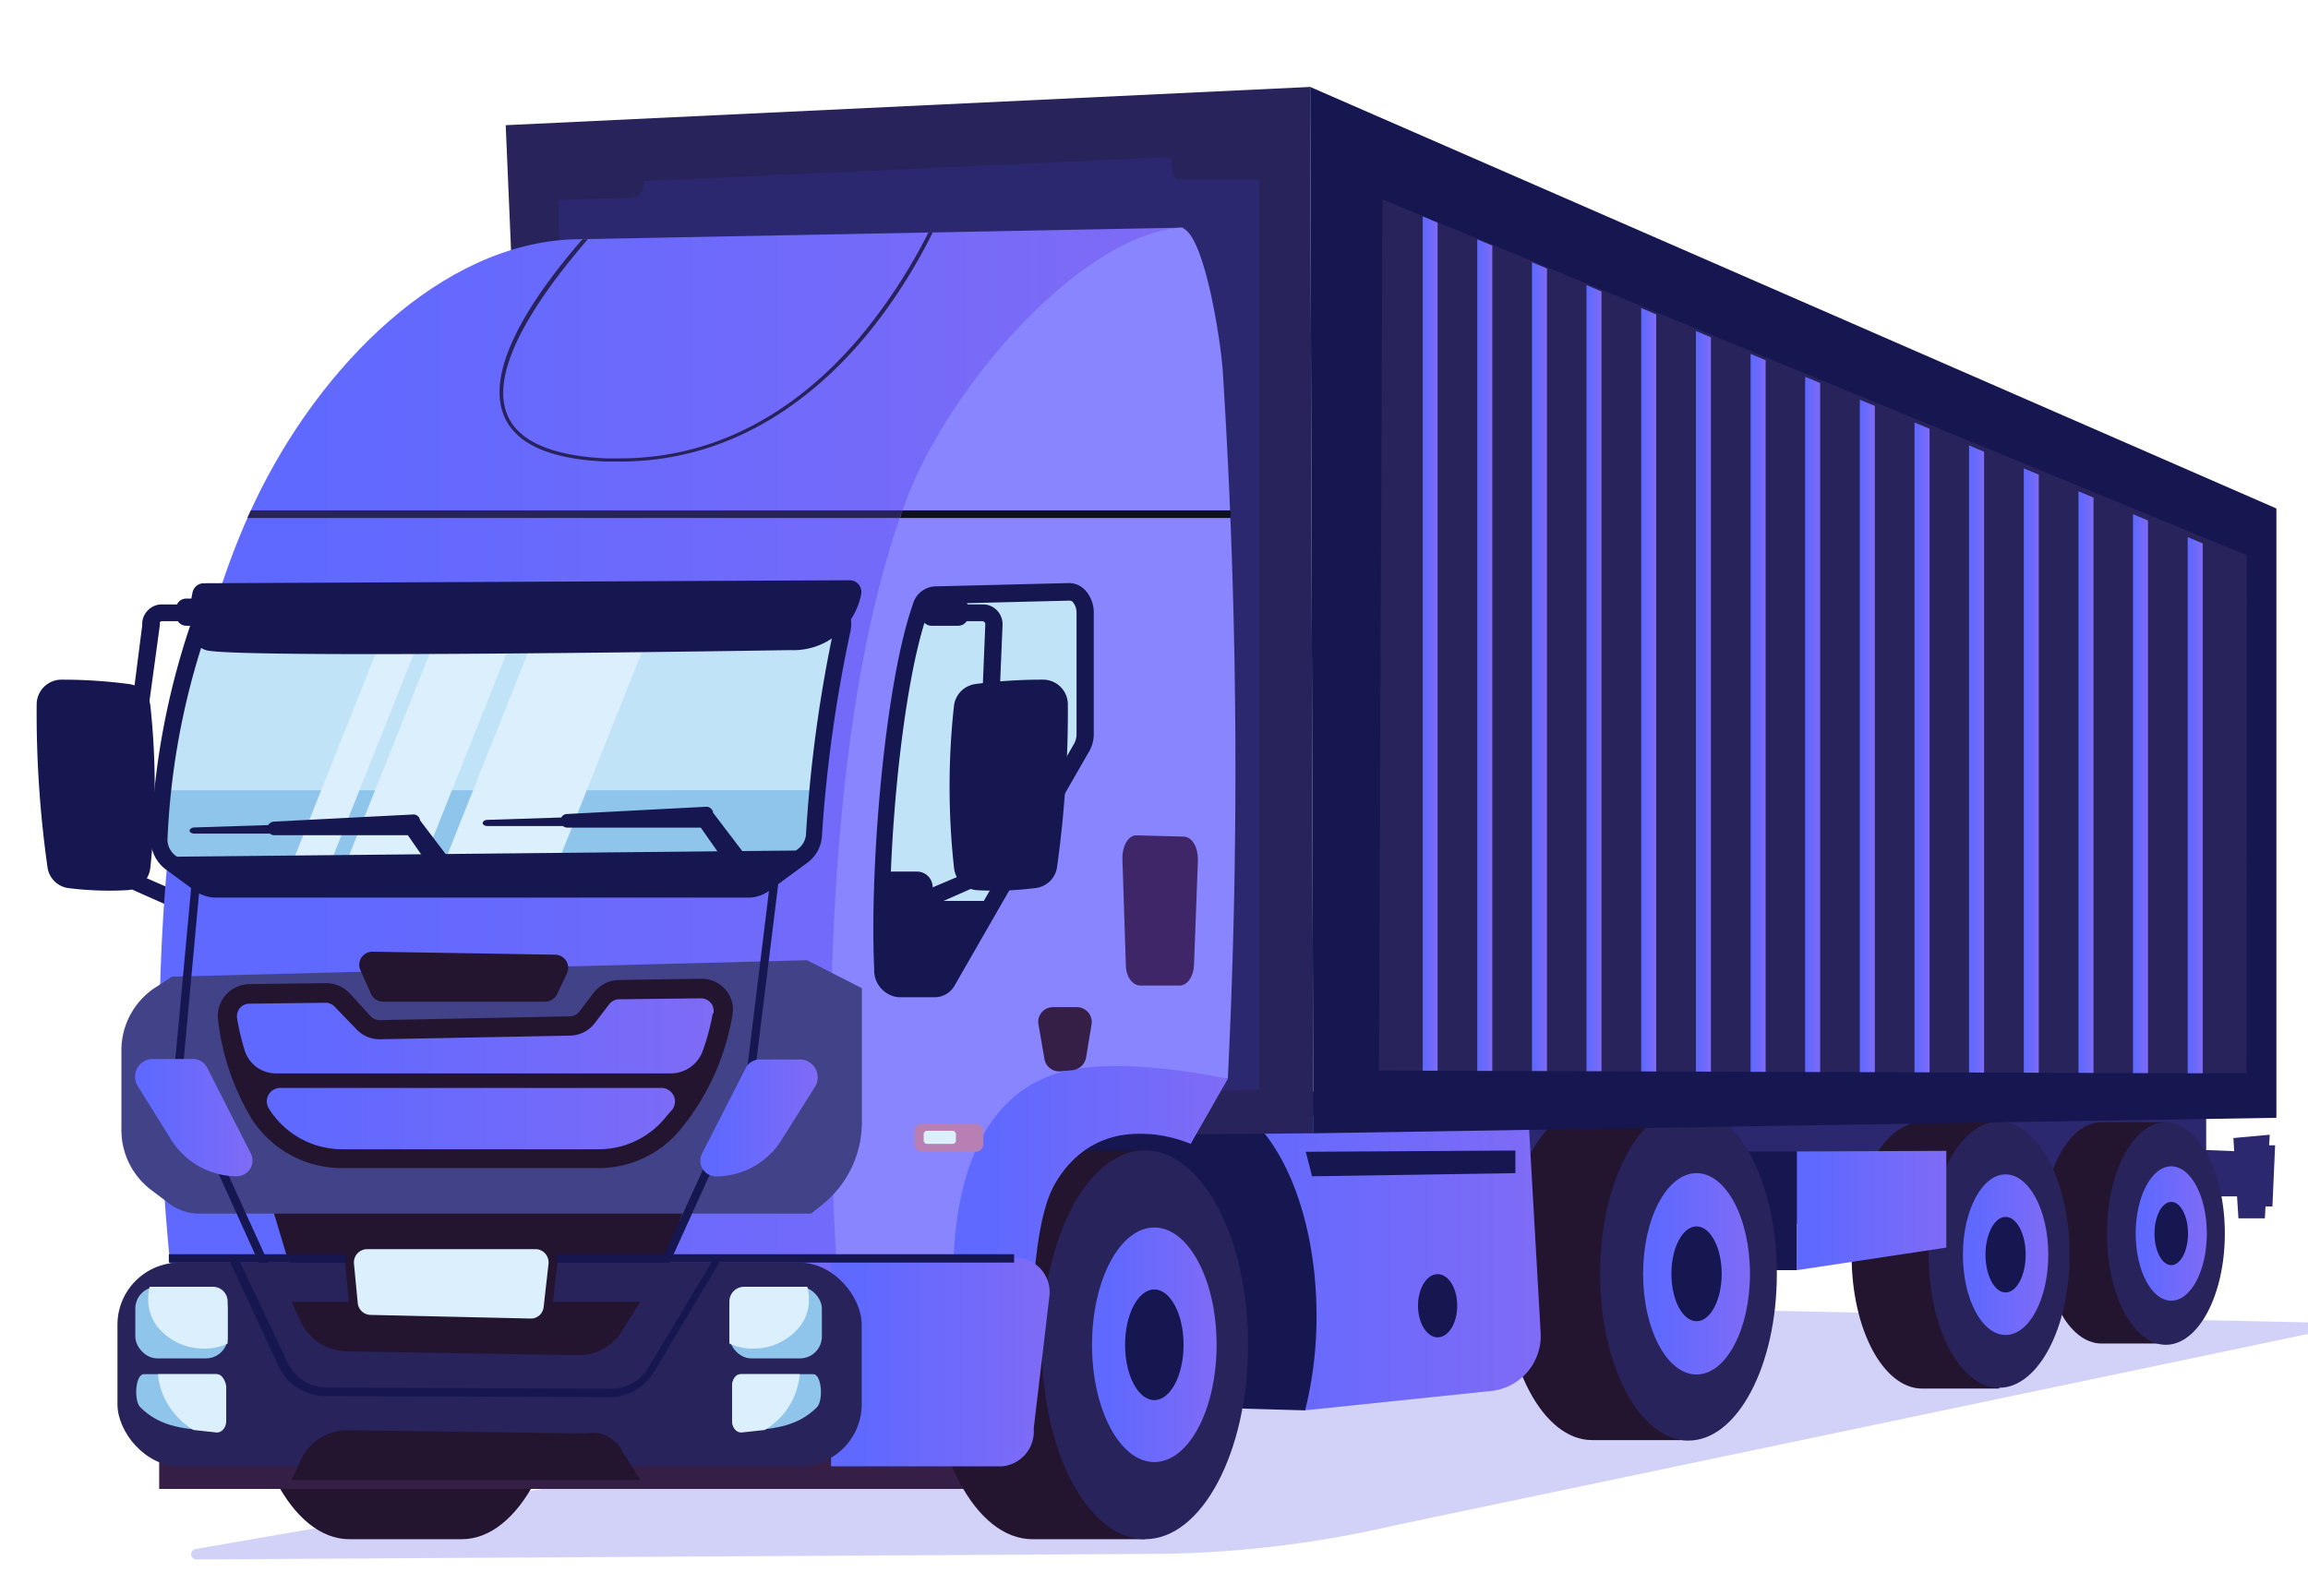 <svg xmlns="http://www.w3.org/2000/svg" xmlns:xlink="http://www.w3.org/1999/xlink" width="146" height="101" viewBox="0 0 146 101"><defs><linearGradient id="a" x1="135.09" y1="78.04" x2="139.6" y2="78.04" gradientUnits="userSpaceOnUse"><stop offset="0.15" stop-color="#6069ff"/><stop offset="1" stop-color="#7f6bf6"/></linearGradient><linearGradient id="b" x1="124.17" y1="79.38" x2="129.56" y2="79.38" xlink:href="#a"/><linearGradient id="c" x1="113.66" y1="76.59" x2="123.12" y2="76.59" xlink:href="#a"/><linearGradient id="d" x1="103.94" y1="80.59" x2="110.7" y2="80.59" xlink:href="#a"/><linearGradient id="e" x1="73.52" y1="79.91" x2="97.46" y2="79.91" xlink:href="#a"/><linearGradient id="f" x1="103.82" y1="43.64" x2="104.77" y2="43.64" xlink:href="#a"/><linearGradient id="g" x1="107.28" y1="44.37" x2="108.23" y2="44.37" xlink:href="#a"/><linearGradient id="h" x1="110.74" y1="45.1" x2="111.69" y2="45.1" xlink:href="#a"/><linearGradient id="i" x1="100.37" y1="42.91" x2="101.32" y2="42.91" xlink:href="#a"/><linearGradient id="j" x1="114.19" y1="45.83" x2="115.14" y2="45.83" xlink:href="#a"/><linearGradient id="k" x1="93.45" y1="41.45" x2="94.4" y2="41.45" xlink:href="#a"/><linearGradient id="l" x1="96.91" y1="42.18" x2="97.86" y2="42.18" xlink:href="#a"/><linearGradient id="m" x1="89.99" y1="40.72" x2="90.94" y2="40.72" xlink:href="#a"/><linearGradient id="n" x1="134.93" y1="50.21" x2="135.88" y2="50.21" xlink:href="#a"/><linearGradient id="o" x1="131.48" y1="49.48" x2="132.43" y2="49.48" xlink:href="#a"/><linearGradient id="p" x1="138.39" y1="50.94" x2="139.34" y2="50.94" xlink:href="#a"/><linearGradient id="q" x1="128.02" y1="48.75" x2="128.97" y2="48.75" xlink:href="#a"/><linearGradient id="r" x1="121.11" y1="47.29" x2="122.06" y2="47.29" xlink:href="#a"/><linearGradient id="s" x1="117.65" y1="46.56" x2="118.6" y2="46.56" xlink:href="#a"/><linearGradient id="t" x1="124.56" y1="48.02" x2="125.51" y2="48.02" xlink:href="#a"/><linearGradient id="u" x1="69.08" y1="85.08" x2="76.95" y2="85.08" xlink:href="#a"/><linearGradient id="v" x1="10.07" y1="49.65" x2="74.88" y2="49.65" xlink:href="#a"/><linearGradient id="w" x1="14.4" y1="67.91" x2="45.77" y2="67.91" xlink:href="#a"/><linearGradient id="x" x1="60.29" y1="76.66" x2="77.67" y2="76.66" xlink:href="#a"/><linearGradient id="y" x1="52.56" y1="86.17" x2="66.38" y2="86.17" xlink:href="#a"/><linearGradient id="z" x1="44.29" y1="70.72" x2="51.73" y2="70.72" xlink:href="#a"/><linearGradient id="aa" x1="8.55" y1="70.72" x2="15.99" y2="70.72" xlink:href="#a"/></defs><title>Artboard 1</title><path d="M12.39,98a.33.33,0,0,0,.06.66l60.45-.35a69.05,69.05,0,0,0,15.49-1.84l58.35-12.23a.28.28,0,0,0-.05-.56l-46-1Z" fill="#d2d2f9"/><path d="M141.28,72l.05.83-1.77-.07,0-2.68L68.33,68.79s3.87,9.55,4.37,9.58,66.81-1.55,66.81-1.55V75.69h2l.09,1.39h1.67l.31-5.29Z" fill="#2c2870"/><polygon points="142.77 72.46 142.77 76.33 143.75 76.33 143.92 72.46 142.77 72.46" fill="#2c2870"/><path d="M132.93,71c-2.06,0-3.73,3.15-3.73,7s1.67,7,3.73,7H137V71Z" fill="#231430"/><ellipse cx="137.01" cy="78.04" rx="3.73" ry="7.04" fill="#29235c"/><ellipse cx="137.35" cy="78.04" rx="2.25" ry="4.25" fill="url(#a)"/><ellipse cx="137.35" cy="78.04" rx="1.06" ry="2" fill="#161651"/><path d="M121.59,71c-2.47,0-4.46,3.77-4.46,8.43s2,8.42,4.46,8.42h4.87V71Z" fill="#231430"/><ellipse cx="126.46" cy="79.38" rx="4.46" ry="8.42" fill="#29235c"/><ellipse cx="126.87" cy="79.38" rx="2.7" ry="5.08" fill="url(#b)"/><ellipse cx="126.87" cy="79.38" rx="1.27" ry="2.39" fill="#161651"/><polygon points="113.66 72.85 113.66 80.36 123.12 78.93 123.12 72.81 113.66 72.85" fill="url(#c)"/><polygon points="113.66 72.85 107.32 72.85 108.13 80.36 113.66 80.36 113.66 72.85" fill="#161651"/><path d="M100.71,70c-3.09,0-5.6,4.73-5.6,10.56s2.51,10.55,5.6,10.55h6.1V70Z" fill="#231430"/><ellipse cx="106.81" cy="80.59" rx="5.59" ry="10.55" fill="#29235c"/><ellipse cx="107.32" cy="80.59" rx="3.38" ry="6.37" fill="url(#d)"/><ellipse cx="107.32" cy="80.59" rx="1.59" ry="3" fill="#161651"/><path d="M96.68,70.6H73.52l9,18.63L94.35,88a3.5,3.5,0,0,0,3.11-3.67Z" fill="url(#e)"/><path d="M78.92,70.6H66.21a31.94,31.94,0,0,1,3.16,18.25l13.19.38a24.44,24.44,0,0,0,.72-6C83.28,77.61,81.49,72.76,78.92,70.6Z" fill="#161651"/><polygon points="82.6 72.87 83 74.42 95.86 74.22 95.86 72.79 82.6 72.87" fill="#161651"/><path d="M92.18,82.61c0,1.12-.56,2-1.24,2s-1.24-.91-1.24-2,.55-2,1.24-2S92.18,81.49,92.18,82.61Z" fill="#161651"/><polygon points="82.88 5.5 83.08 71.7 34.73 72.07 31.99 7.92 82.88 5.5" fill="#29235c"/><polygon points="35.25 11.71 37.6 69.98 79.66 68.95 79.66 9.68 35.25 11.71" fill="#2c2870"/><path d="M74.39,9.17l5.25-.29a.42.42,0,0,1,.42.47L80,10.94a.41.41,0,0,1-.4.42h-5a.43.43,0,0,1-.4-.39L74,9.67A.43.43,0,0,1,74.39,9.17Zm-40,1.72.12,1a.83.83,0,0,0,.86.76l4.55-.13a.86.86,0,0,0,.82-.8l.06-.85A.86.86,0,0,0,40,9.92H35.24A.86.86,0,0,0,34.4,10.89Z" fill="#29235c"/><polygon points="82.88 5.5 144 32.17 144 70.72 83.08 71.7 82.88 5.5" fill="#161651"/><polygon points="87.45 12.62 87.23 67.73 142.11 67.91 142.13 35.13 87.45 12.62" fill="#29235c"/><polygon points="104.77 67.79 103.82 67.78 103.82 19.49 104.77 19.89 104.77 67.79" fill="url(#f)"/><polygon points="108.23 21.34 107.28 20.94 107.28 67.79 108.23 67.8 108.23 21.34" fill="url(#g)"/><polygon points="111.69 22.79 110.74 22.39 110.74 67.81 111.69 67.81 111.69 22.79" fill="url(#h)"/><polygon points="101.31 18.44 100.36 18.04 100.36 67.77 101.31 67.77 101.31 18.44" fill="url(#i)"/><polygon points="115.14 24.23 114.19 23.84 114.19 67.82 115.14 67.82 115.14 24.23" fill="url(#j)"/><polygon points="94.4 15.54 93.45 15.14 93.45 67.75 94.4 67.75 94.4 15.54" fill="url(#k)"/><polygon points="97.86 16.99 96.91 16.59 96.91 67.76 97.86 67.76 97.86 16.99" fill="url(#l)"/><polygon points="90 67.74 90.94 67.74 90.94 14.09 90 13.69 90 67.74" fill="url(#m)"/><polygon points="135.88 32.93 134.93 32.53 134.93 67.89 135.88 67.89 135.88 32.93" fill="url(#n)"/><polygon points="132.43 31.48 131.48 31.08 131.48 67.87 132.43 67.88 132.43 31.48" fill="url(#o)"/><polygon points="139.34 34.38 138.39 33.98 138.39 67.9 139.34 67.9 139.34 34.38" fill="url(#p)"/><polygon points="128.97 30.03 128.02 29.63 128.02 67.86 128.97 67.87 128.97 30.03" fill="url(#q)"/><polygon points="122.06 27.13 121.11 26.73 121.11 67.84 122.06 67.84 122.06 27.13" fill="url(#r)"/><polygon points="118.6 25.68 117.65 25.29 117.65 67.83 118.6 67.83 118.6 25.68" fill="url(#s)"/><polygon points="125.51 28.58 124.56 28.18 124.56 67.85 125.51 67.86 125.51 28.58" fill="url(#t)"/><path d="M9.51,44.63a47.65,47.65,0,0,1,0,10.27A1.58,1.58,0,0,1,8,56.32a20.8,20.8,0,0,1-3.72-.14A1.54,1.54,0,0,1,3,54.83a69.43,69.43,0,0,1-.68-10.31A1.57,1.57,0,0,1,3.86,43a32.21,32.21,0,0,1,4.32.28A1.56,1.56,0,0,1,9.51,44.63Z" fill="#161651"/><path d="M9,39.54a1.19,1.19,0,0,1,.33-.9,1.22,1.22,0,0,1,.87-.4l1,0a.63.63,0,0,1,.58-.37h1.7a.63.63,0,0,1,.63.63v.45a.64.64,0,0,1-.63.64h-1.7a.64.64,0,0,1-.53-.29l-1,0a.2.2,0,0,0-.13.06.18.18,0,0,0,0,.13L8,55l2.72,1.19h0a1,1,0,0,1,1-1h1.51a1,1,0,0,1,1,1v1.5a1,1,0,0,1-1,1H11.65a1,1,0,0,1-1-1V57.3L6.94,55.65Z" fill="#161651"/><path d="M29.21,72.79H22.1c-3.6,0-6.52,5.5-6.52,12.29s2.92,12.3,6.52,12.3h7.11c3.6,0,6.52-5.51,6.52-12.3S32.81,72.79,29.21,72.79Z" fill="#231430"/><rect x="10.07" y="89.54" width="53.13" height="4.66" fill="#351f47"/><path d="M65.31,72.79c-3.6,0-6.52,5.5-6.52,12.29s2.92,12.3,6.52,12.3h7.12V72.79Z" fill="#231430"/><ellipse cx="72.43" cy="85.08" rx="6.52" ry="12.3" fill="#29235c"/><ellipse cx="73.02" cy="85.08" rx="3.94" ry="7.42" fill="url(#u)"/><ellipse cx="73.02" cy="85.08" rx="1.85" ry="3.5" fill="#161651"/><path d="M36.31,15.14c-8.37.26-16.1,8-20.2,16.63C8.41,48,9.85,72.94,11,82c.21,1.68,1.3,2.92,2.57,2.92H53.31L74.88,14.4Z" fill="url(#v)"/><path d="M59,14.71h-.27a34.73,34.73,0,0,1-3.87,6.05C51.82,24.57,46.66,29,39.22,29c-.3,0-.6,0-.9,0-3.51-.17-5.62-1.13-6.27-2.86-1.15-3.11,2.55-8,5.13-11h-.34c-2.61,3-6.2,7.86-5,11.06.68,1.83,2.86,2.85,6.47,3l.92,0c7.53,0,12.76-4.48,15.86-8.33A34.57,34.57,0,0,0,59,14.71Z" fill="#29235c"/><path d="M15.65,32.77H69.26l.15-.48H15.87C15.79,32.45,15.72,32.61,15.65,32.77Z" fill="#29235c"/><path d="M69.08,68.14a75.7,75.7,0,0,1,8.59.11,397.32,397.32,0,0,0-.32-44.77c-.13-2-1.25-9.2-2.74-9.07-6.2.53-14.53,9.86-17.33,17.36-7.27,19.52-4,53.13-4,53.13l10.46-.16C62.82,69.22,69.08,68.14,69.08,68.14Z" fill="#8885ff"/><path d="M56.93,32.77H77.85c0-.16,0-.32,0-.48H57.1C57,32.45,57,32.61,56.93,32.77Z" fill="#101023"/><polygon points="16.35 73.51 18.7 81.32 41.46 81.32 44.43 73.51 16.35 73.51" fill="#231430"/><path d="M10.88,61.79l-1.06.69a4.75,4.75,0,0,0-2.14,4v5a4.75,4.75,0,0,0,1.89,3.81l1.14.86a3.16,3.16,0,0,0,1.89.63H51.31l.75-.6A6.68,6.68,0,0,0,54.52,71V62.52l-3.47-1.77Z" fill="#424289"/><path d="M22.8,61.38l.67,1.5a.83.83,0,0,0,.76.49H34.49a.83.83,0,0,0,.75-.47l.62-1.31a.83.83,0,0,0-.73-1.19l-11.56-.19A.83.83,0,0,0,22.8,61.38Z" fill="#231430"/><path d="M38.06,63.15l-.92,1.19a1.42,1.42,0,0,1-1.09.56l-12,.23a1.4,1.4,0,0,1-1-.43l-1.4-1.45a1.42,1.42,0,0,0-1-.43l-4.82.06a1.41,1.41,0,0,0-1.38,1.61,14.92,14.92,0,0,0,2,6,6.1,6.1,0,0,0,5.17,2.83H37.88a6.09,6.09,0,0,0,4.69-2.17,14.77,14.77,0,0,0,3.18-6.91,1.41,1.41,0,0,0-1.41-1.66l-5.18.06A1.44,1.44,0,0,0,38.06,63.15Z" fill="url(#w)"/><path d="M46.16,63a2,2,0,0,0-1.82-1.08L39.17,62a2.08,2.08,0,0,0-1.61.8L36.65,64a.77.77,0,0,1-.61.3l-12,.24a.79.79,0,0,1-.59-.24L22.1,62.82a2.08,2.08,0,0,0-1.49-.62l-4.77.06a1.93,1.93,0,0,0-.86.18,2,2,0,0,0-1.18,2.13,15.49,15.49,0,0,0,2.12,6.21,6.76,6.76,0,0,0,5.7,3.12H37.88A6.69,6.69,0,0,0,43,71.51a15.4,15.4,0,0,0,3.31-7.16A2,2,0,0,0,46.16,63Zm-4.07,7.71a5.45,5.45,0,0,1-4.21,2H21.62A5.47,5.47,0,0,1,17,70.12l0,0a.85.85,0,0,1,.74-1.29H41.85a.86.86,0,0,1,.68,1.37C42.39,70.35,42.24,70.53,42.09,70.71Zm3-6.59a15.13,15.13,0,0,1-.64,2.38,2.15,2.15,0,0,1-2,1.41h-25a2.07,2.07,0,0,1-2-1.55A15.75,15.75,0,0,1,15,64.45a.84.84,0,0,1,.11-.58.77.77,0,0,1,.65-.37l4.83-.06h0a.79.79,0,0,1,.58.25l1.39,1.44a2,2,0,0,0,1.5.62l12-.23a2,2,0,0,0,1.57-.8l.91-1.19h0a.83.83,0,0,1,.62-.31l5.18-.06a.82.82,0,0,1,.72.43A.87.87,0,0,1,45.13,64.12Z" fill="#231430"/><path d="M60.64,85.68s-2.8-16.39,7.45-18.06c3.89-.63,9.58.63,9.58.63l-2.35,4.12s-5.65-2.58-8.6,2.55c-1.67,2.9-1.45,11-1.45,11Z" fill="url(#x)"/><path d="M65.68,64.73,66.07,67a.94.94,0,0,0,1,.78l.78-.07a1,1,0,0,0,.85-.78l.35-2.12a.94.94,0,0,0-.9-1.09l-1.52,0A.93.93,0,0,0,65.68,64.73Z" fill="#351f47"/><path d="M71,54.29l.22,6.76c0,.73.42,1.3.9,1.3h2.51c.48,0,.87-.57.9-1.29l.25-6.68c0-.78-.37-1.43-.88-1.45l-3-.08C71.39,52.83,71,53.49,71,54.29Z" fill="#3e2669"/><path d="M57.84,71.56v.84a.48.48,0,0,0,.48.47h3.4a.48.48,0,0,0,.48-.47v-.83a.48.48,0,0,0-.48-.48H58.32A.48.48,0,0,0,57.84,71.56Z" fill="#b87fb5"/><path d="M58.43,71.76v.39a.22.22,0,0,0,.23.22h1.59a.21.21,0,0,0,.22-.21v-.39a.22.22,0,0,0-.22-.23h-1.6A.22.22,0,0,0,58.43,71.76Z" fill="#dbeffc"/><path d="M64.29,79.57l-11.72.05s0,.81,0,.84V92.77H63.39a2.21,2.21,0,0,0,2-2.38l1-8.44A2.18,2.18,0,0,0,64.29,79.57Z" fill="url(#y)"/><path d="M58.24,38.4c-1.72,4.78-2.75,16.25-2.41,22.87,0,.73.47,1.29,1,1.29h2.34a.91.91,0,0,0,.74-.44l8.48-14.78a1.66,1.66,0,0,0,.26-.93V38.8c0-.77-.46-1.39-1-1.38l-8.5.21A1,1,0,0,0,58.24,38.4Z" fill="#c1e3f8"/><path d="M59.17,63.09H56.83A1.71,1.71,0,0,1,55.3,61.3C55,54.69,56,43.17,57.75,38.22a1.53,1.53,0,0,1,1.37-1.12l8.49-.21a1.38,1.38,0,0,1,1,.41,2.09,2.09,0,0,1,.58,1.5v7.61a2.22,2.22,0,0,1-.34,1.21L60.37,62.38l0,0A1.44,1.44,0,0,1,59.17,63.09ZM67.64,38h0l-8.5.21c-.15,0-.31.17-.4.42h0C57,43.34,56,54.87,56.36,61.25c0,.46.27.78.47.78h2.34a.38.38,0,0,0,.29-.2l8.47-14.75,0,0a1.2,1.2,0,0,0,.17-.64V38.8a1.05,1.05,0,0,0-.26-.74A.33.33,0,0,0,67.64,38Zm-9.4.45h0Z" fill="#161651"/><path d="M55.78,57c0,1.54,0,3,0,4.24,0,.73.47,1.29,1,1.29h2.34a.91.91,0,0,0,.74-.44L62.83,57Z" fill="#161651"/><path d="M60.35,44.63a47,47,0,0,0,0,10.27,1.57,1.57,0,0,0,1.46,1.42,20.73,20.73,0,0,0,3.72-.14,1.55,1.55,0,0,0,1.34-1.35,70.8,70.8,0,0,0,.68-10.31A1.57,1.57,0,0,0,66,43a32,32,0,0,0-4.32.28A1.58,1.58,0,0,0,60.35,44.63Z" fill="#161651"/><path d="M63.42,39.54a1.27,1.27,0,0,0-.33-.9,1.23,1.23,0,0,0-.88-.4l-1,0a.63.63,0,0,0-.58-.37H58.93a.64.64,0,0,0-.64.63v.45a.64.64,0,0,0,.64.64h1.69a.64.64,0,0,0,.53-.29l1,0a.19.19,0,0,1,.18.19L61.69,55,59,56.14h0a1,1,0,0,0-1-1h-1.5a1,1,0,0,0-1,1v1.5a1,1,0,0,0,1,1H58a1,1,0,0,0,1-1V57.3l3.74-1.65Z" fill="#161651"/><path d="M42,80.7l-.48-.22,5.71-12.57L49.3,51l.53.07-2.1,17Zm-24.76-.22-5.7-12.54,1.54-16.73-.53,0L11,68,16.74,80.7Z" fill="#161651"/><path d="M47.18,67.56,44.4,73a1,1,0,0,0,.87,1.43h0a4.91,4.91,0,0,0,4.17-2.31l2.12-3.37a1.13,1.13,0,0,0-1-1.72H48A1,1,0,0,0,47.18,67.56Z" fill="url(#z)"/><path d="M13.11,67.56,15.88,73A1,1,0,0,1,15,74.42h0a4.92,4.92,0,0,1-4.17-2.31L8.73,68.74A1.12,1.12,0,0,1,9.68,67h2.59A1,1,0,0,1,13.11,67.56Z" fill="url(#aa)"/><rect x="7.43" y="79.88" width="47.08" height="12.89" rx="3.93" ry="3.93" fill="#29235c"/><path d="M18.45,93.63H40.5L39.36,91.8a2.09,2.09,0,0,0-2.27-1.11l-15.2-.2a3.26,3.26,0,0,0-2.92,2Z" fill="#231430"/><path d="M64.15,79.35H10.68l0,.53h3.89l3.06,6.57a3.26,3.26,0,0,0,2.94,1.87l18,.07h0a3.25,3.25,0,0,0,2.79-1.58l4.14-6.93H64.15ZM41,86.54a2.74,2.74,0,0,1-2.34,1.32h0l-18-.07a2.74,2.74,0,0,1-2.46-1.57L15.2,79.88H45Z" fill="#161651"/><path d="M18.45,82.36H40.5l-1.14,1.83a3.24,3.24,0,0,1-2.8,1.55l-14.67-.25a3.27,3.27,0,0,1-2.92-2Z" fill="#231430"/><path d="M22.11,79.93l.25,2.5a1.09,1.09,0,0,0,1.07,1l10.11.24a1.1,1.1,0,0,0,1.12-1L35,80a1.09,1.09,0,0,0-1.09-1.23H23.21A1.11,1.11,0,0,0,22.11,79.93Z" fill="#dbeffc"/><path d="M33.57,83.94h0L23.42,83.7a1.37,1.37,0,0,1-1.34-1.25L21.84,80a1.39,1.39,0,0,1,.35-1.06,1.36,1.36,0,0,1,1-.45H33.88A1.38,1.38,0,0,1,35.25,80l-.31,2.73A1.38,1.38,0,0,1,33.57,83.94Zm-11.18-4,.24,2.5a.83.83,0,0,0,.81.75l10.11.23a.81.81,0,0,0,.84-.73l.31-2.74a.85.85,0,0,0-.21-.64.8.8,0,0,0-.61-.28H23.21a.84.84,0,0,0-.82.91Z" fill="#231430"/><path d="M10.8,54.56l1.82,1.34a1.77,1.77,0,0,0,1.06.35H47.31a1.83,1.83,0,0,0,1.06-.34l2.42-1.78a1.82,1.82,0,0,0,.72-1.37,89.47,89.47,0,0,1,1.77-12.93,1.79,1.79,0,0,0-1.75-2.15h-37a1.79,1.79,0,0,0-1.67,1.13A48.17,48.17,0,0,0,10.07,53,1.82,1.82,0,0,0,10.8,54.56Z" fill="#c1e3f8"/><path d="M10.33,50c-.11,1-.19,2-.26,3a1.82,1.82,0,0,0,.73,1.56l1.82,1.34a1.77,1.77,0,0,0,1.06.35H47.31a1.83,1.83,0,0,0,1.06-.34l2.42-1.78a1.82,1.82,0,0,0,.72-1.37c0-.9.11-1.83.2-2.77Z" fill="#8fc4eb"/><polygon points="33.5 37.68 28.64 37.68 21.23 56.26 26.09 56.26 33.5 37.68" fill="#dbeffc"/><polygon points="42.03 37.68 34.84 37.68 27.43 56.26 34.62 56.26 42.03 37.68" fill="#dbeffc"/><polygon points="17.82 56.26 20.24 56.26 27.65 37.68 25.23 37.68 17.82 56.26" fill="#dbeffc"/><path d="M53.33,38a2.33,2.33,0,0,0-1.8-.85h-37a2.33,2.33,0,0,0-2.16,1.46A48.05,48.05,0,0,0,9.55,53a2.33,2.33,0,0,0,.93,2l1.82,1.34a2.37,2.37,0,0,0,1.38.45H47.31a2.27,2.27,0,0,0,1.37-.45l2.42-1.78A2.27,2.27,0,0,0,52,52.79,89.08,89.08,0,0,1,53.8,39.93,2.32,2.32,0,0,0,53.33,38Zm-.57,1.72a88,88,0,0,0-1.77,13,1.28,1.28,0,0,1-.52,1l-.12.09L11.2,54.2l-.09-.06h0A1.28,1.28,0,0,1,10.6,53a46.78,46.78,0,0,1,2.8-14,1.25,1.25,0,0,1,1.17-.79h37a1.27,1.27,0,0,1,1,.46A1.25,1.25,0,0,1,52.76,39.72Z" fill="#161651"/><path d="M12.89,36.9a.73.73,0,0,0-.71.58c-.22,1.06-.48,3.23.84,3.65,1.76.57,37,0,37,0a4.36,4.36,0,0,0,4.45-3.51.74.74,0,0,0-.72-.91Z" fill="#161651"/><path d="M50.82,39H48.3a.6.6,0,0,1-.6-.6h0a.6.6,0,0,1,.6-.6h2.52a.6.6,0,0,1,.6.6h0A.6.6,0,0,1,50.82,39Z" fill="#161651"/><path d="M15.38,39H12.86a.6.6,0,0,1-.6-.6h0a.6.6,0,0,1,.6-.6h2.52a.6.6,0,0,1,.6.6h0A.6.6,0,0,1,15.38,39Z" fill="#161651"/><path d="M28.7,54.7l-2.13-2.8a.41.41,0,0,0-.44-.37l-8.8.45a.44.44,0,0,0-.36.22h0l-4.67.15a.39.39,0,0,0-.26.1c-.12.13,0,.29.28.29h4.76a.41.41,0,0,0,.27.1H25.8l1.58,2.28a.38.38,0,0,0,.29.15h.75A.35.35,0,0,0,28.7,54.7Z" fill="#161651"/><path d="M47.24,54.22l-2.13-2.8a.43.43,0,0,0-.44-.38l-8.81.46a.4.4,0,0,0-.35.22h0l-4.67.15a.35.35,0,0,0-.26.1c-.12.13,0,.29.28.29h4.75a.45.45,0,0,0,.28.1h8.44l1.59,2.27a.35.35,0,0,0,.29.16H47A.36.36,0,0,0,47.24,54.22Z" fill="#161651"/><rect x="8.55" y="81.41" width="5.85" height="4.53" rx="1.38" ry="1.38" transform="translate(22.96 167.35) rotate(180)" fill="#8fc4eb"/><path d="M13.47,81.41h-4a3.26,3.26,0,0,0-.06,1.28,3,3,0,0,0,.47,1.15,3.76,3.76,0,0,0,3,1.48A3.36,3.36,0,0,0,14.4,85V82.34A.93.93,0,0,0,13.47,81.41Z" fill="#dbeffc"/><path d="M14.24,87.69v2.16c0,.44-.28.78-.59.74-1.87-.22-3.41-.21-4.77-1.55-.43-.42-.32-2.1.22-2.1h4.6C14,86.94,14.24,87.28,14.24,87.69Z" fill="#8fc4eb"/><path d="M13.7,86.94H10a3.21,3.21,0,0,0,.07.53,4.56,4.56,0,0,0,1,2,4.48,4.48,0,0,0,1.18,1l1.47.16c.31,0,.59-.3.59-.74V87.69C14.24,87.28,14,86.94,13.7,86.94Z" fill="#dbeffc"/><rect x="46.14" y="81.41" width="5.85" height="4.53" rx="1.38" ry="1.38" fill="#8fc4eb"/><path d="M47.07,81.41h4a3.27,3.27,0,0,1,.07,1.28,2.83,2.83,0,0,1-.48,1.15,3.72,3.72,0,0,1-3,1.48A3.4,3.4,0,0,1,46.14,85V82.34A.93.93,0,0,1,47.07,81.41Z" fill="#dbeffc"/><path d="M46.31,87.69v2.16c0,.44.27.78.59.74,1.87-.22,3.41-.21,4.77-1.55.43-.42.31-2.1-.22-2.1h-4.6C46.55,86.94,46.31,87.28,46.31,87.69Z" fill="#8fc4eb"/><path d="M46.85,86.94h3.74a3.23,3.23,0,0,1-.08.53,4.49,4.49,0,0,1-2.14,3l-1.47.16c-.32,0-.59-.3-.59-.74V87.69C46.31,87.28,46.55,86.94,46.85,86.94Z" fill="#dbeffc"/></svg>